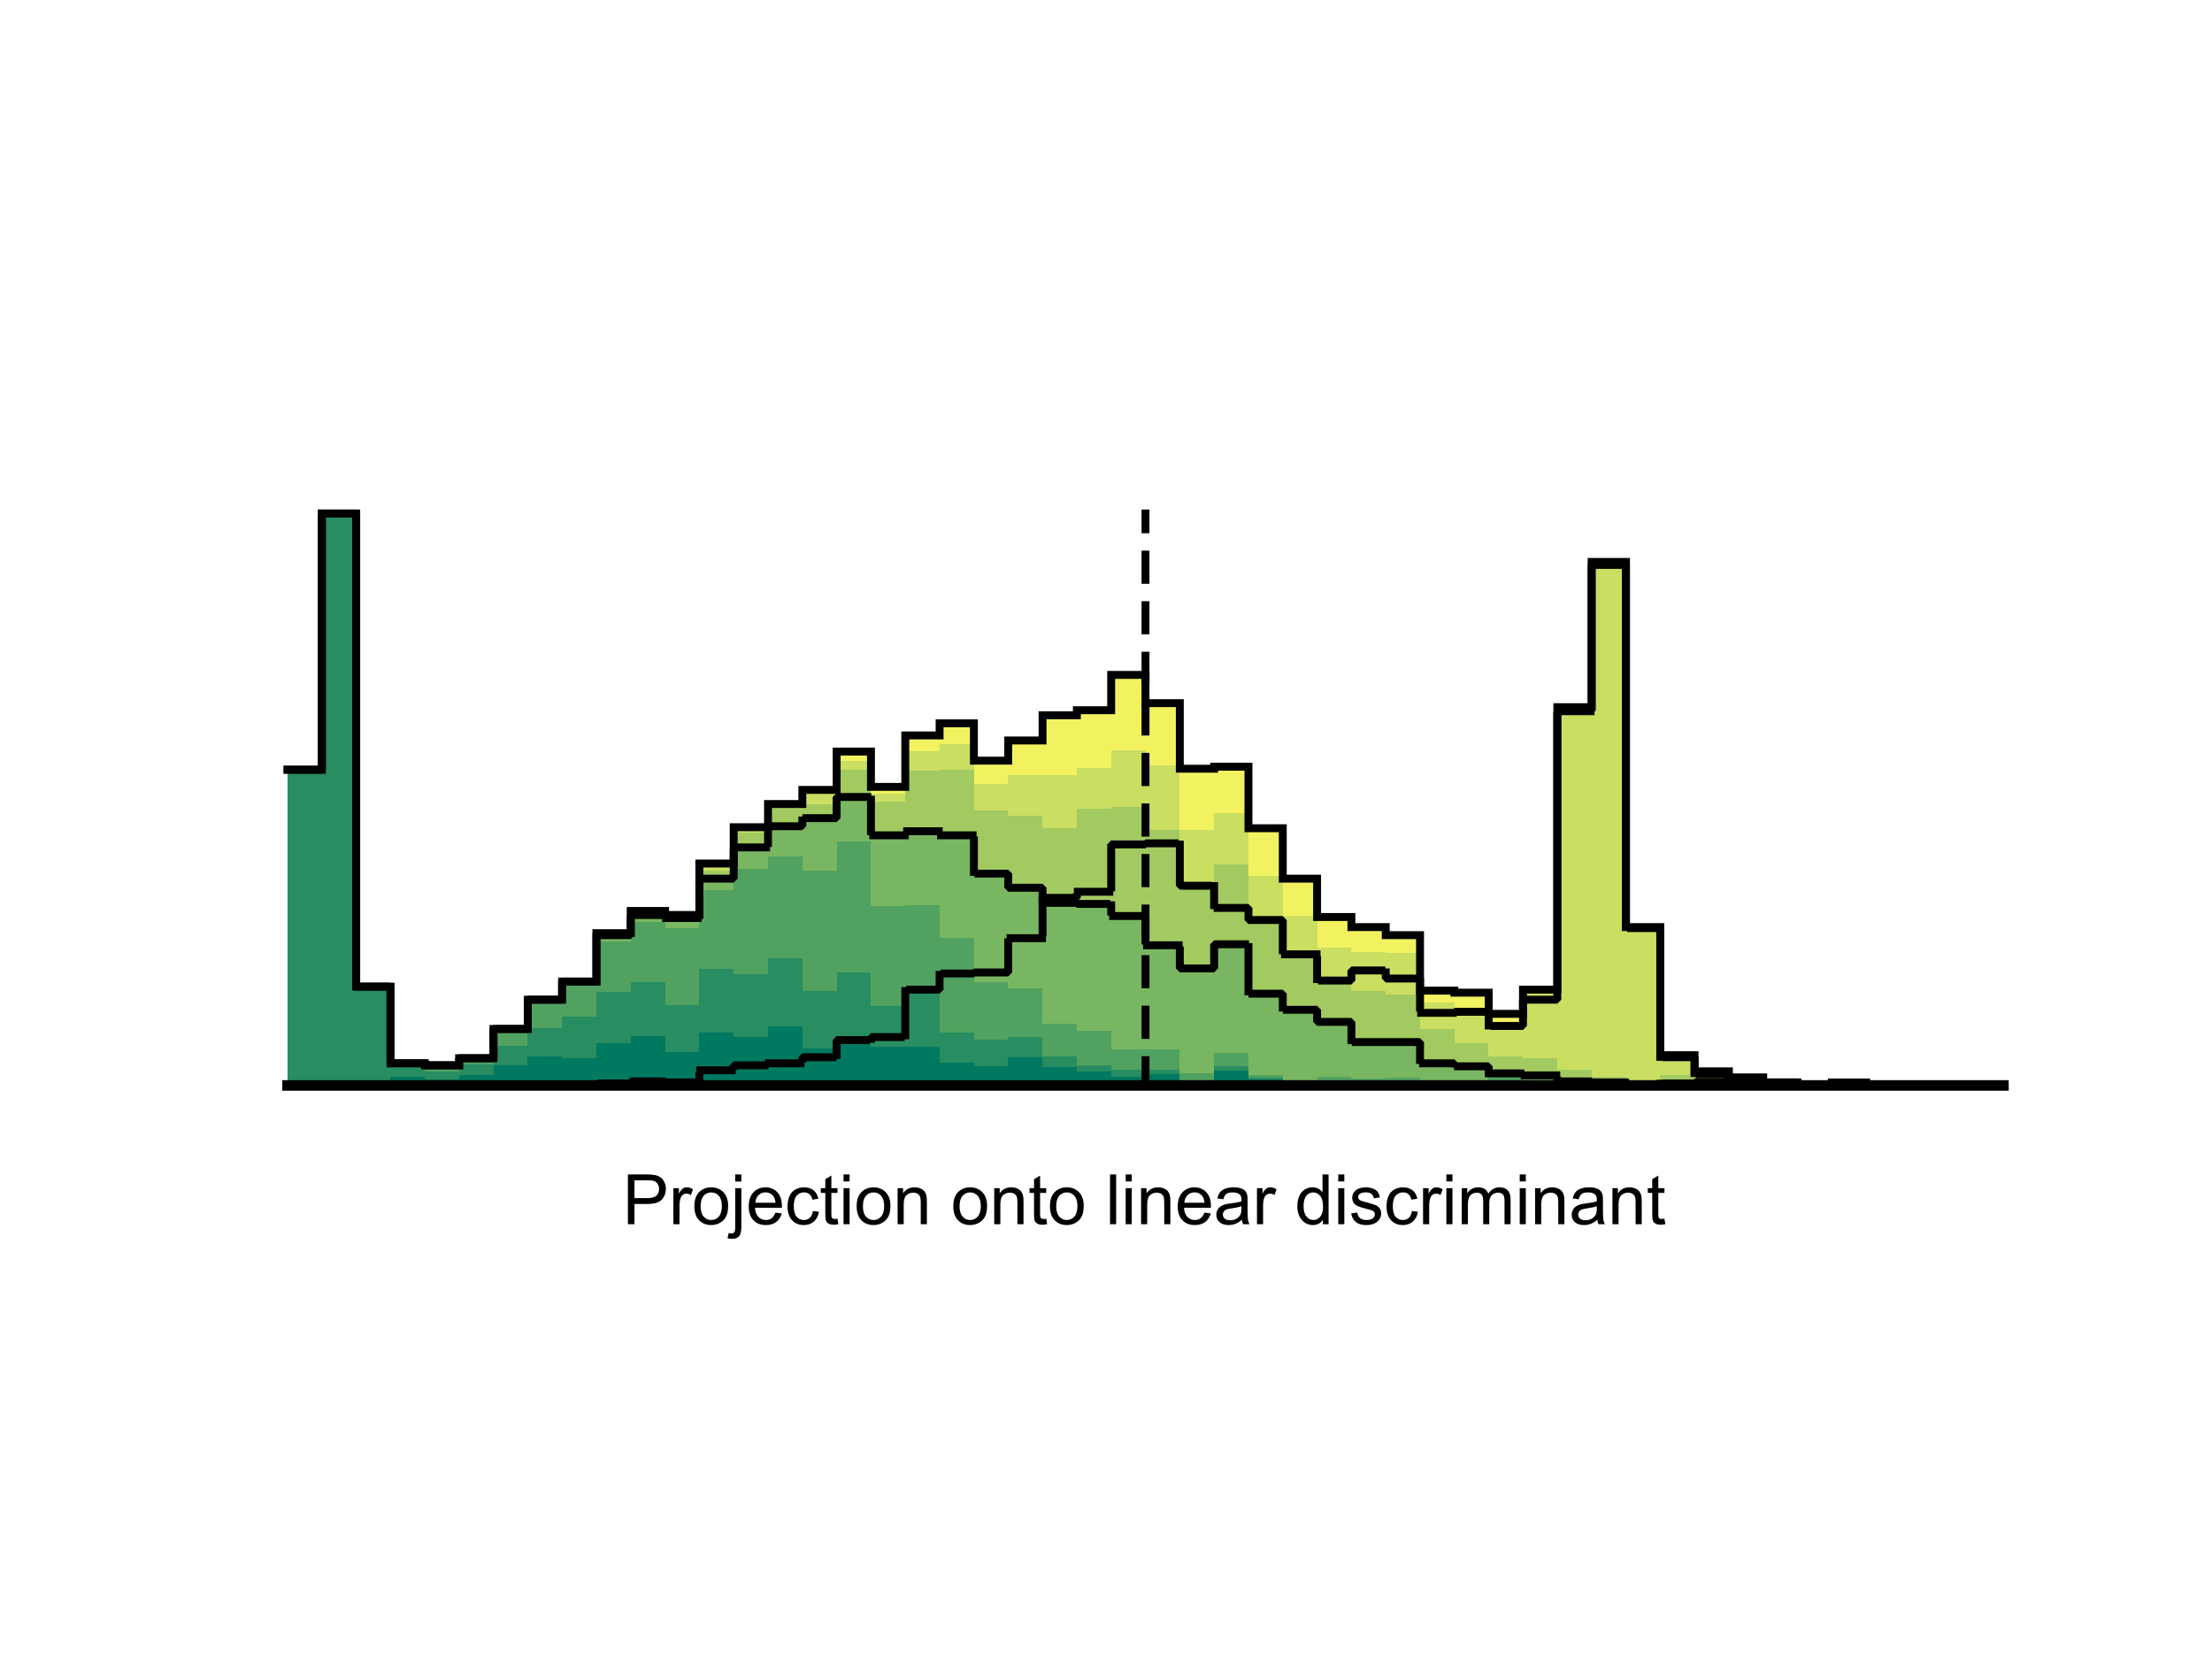 <?xml version="1.0"?>
<!DOCTYPE svg PUBLIC '-//W3C//DTD SVG 1.0//EN'
          'http://www.w3.org/TR/2001/REC-SVG-20010904/DTD/svg10.dtd'>
<svg xmlns:xlink="http://www.w3.org/1999/xlink" style="fill-opacity:1; color-rendering:auto; color-interpolation:auto; text-rendering:auto; stroke:black; stroke-linecap:square; stroke-miterlimit:10; shape-rendering:auto; stroke-opacity:1; fill:black; stroke-dasharray:none; font-weight:normal; stroke-width:1; font-family:'Dialog'; font-style:normal; stroke-linejoin:miter; font-size:12px; stroke-dashoffset:0; image-rendering:auto;" width="700" height="525" xmlns="http://www.w3.org/2000/svg"
><rect width="100%" height="100%" fill="#333333" stroke="none"/><!--Generated by the Batik Graphics2D SVG Generator--><defs id="genericDefs"
  /><g
  ><defs id="defs1"
    ><clipPath clipPathUnits="userSpaceOnUse" id="clipPath1"
      ><path d="M0 0 L700 0 L700 525 L0 525 L0 0 Z"
      /></clipPath
    ></defs
    ><g style="fill:white; stroke:white;"
    ><rect x="0" y="0" width="700" style="clip-path:url(#clipPath1); stroke:none;" height="525"
    /></g
    ><g style="fill:white; text-rendering:optimizeSpeed; color-rendering:optimizeSpeed; image-rendering:optimizeSpeed; shape-rendering:crispEdges; stroke:white; color-interpolation:sRGB;"
    ><rect x="0" width="700" height="525" y="0" style="stroke:none;"
      /><path d="M101.86 343.5 L101.86 243.583 L91 243.583 L91 343.5 ZM112.72 343.5 L112.72 162.5 L101.86 162.5 L101.86 343.5 ZM123.58 343.5 L123.58 312.216 L112.72 312.216 L112.72 343.5 ZM134.44 343.5 L134.44 336.477 L123.58 336.477 L123.58 343.5 ZM145.3 343.5 L145.3 337.115 L134.44 337.115 L134.44 343.5 ZM156.16 343.5 L156.16 334.881 L145.3 334.881 L145.3 343.5 ZM167.02 343.5 L167.02 325.623 L156.16 325.623 L156.16 343.5 ZM177.88 343.5 L177.88 316.366 L167.02 316.366 L167.02 343.5 ZM188.74 343.5 L188.74 310.62 L177.88 310.62 L177.88 343.5 ZM199.6 343.5 L199.6 295.297 L188.74 295.297 L188.74 343.5 ZM210.46 343.5 L210.46 288.274 L199.6 288.274 L199.6 343.5 ZM221.32 343.5 L221.32 289.551 L210.46 289.551 L210.46 343.5 ZM232.18 343.5 L232.18 273.271 L221.32 273.271 L221.32 343.5 ZM243.04 343.5 L243.04 261.779 L232.18 261.779 L232.18 343.5 ZM253.9 343.5 L253.9 254.436 L243.04 254.436 L243.04 343.5 ZM264.76 343.5 L264.76 249.967 L253.9 249.967 L253.9 343.5 ZM275.62 343.5 L275.62 237.837 L264.76 237.837 L264.76 343.5 ZM286.48 343.5 L286.48 249.01 L275.62 249.01 L275.62 343.5 ZM297.34 343.5 L297.34 232.729 L286.48 232.729 L286.48 343.5 ZM308.2 343.5 L308.2 228.899 L297.34 228.899 L297.34 343.5 ZM319.06 343.5 L319.06 240.71 L308.2 240.71 L308.2 343.5 ZM329.92 343.5 L329.92 234.325 L319.06 234.325 L319.06 343.5 ZM340.78 343.5 L340.78 226.345 L329.92 226.345 L329.92 343.5 ZM351.64 343.5 L351.64 224.749 L340.78 224.749 L340.78 343.5 ZM362.5 343.5 L362.5 213.576 L351.64 213.576 L351.64 343.5 ZM373.36 343.5 L373.36 222.514 L362.5 222.514 L362.5 343.5 ZM384.22 343.5 L384.22 243.264 L373.36 243.264 L373.36 343.5 ZM395.08 343.5 L395.08 242.625 L384.22 242.625 L384.22 343.5 ZM405.94 343.5 L405.94 262.098 L395.08 262.098 L395.08 343.5 ZM416.8 343.5 L416.8 278.059 L405.94 278.059 L405.94 343.5 ZM427.66 343.5 L427.66 290.19 L416.8 290.19 L416.8 343.5 ZM438.52 343.5 L438.52 293.382 L427.66 293.382 L427.66 343.5 ZM449.38 343.5 L449.38 295.936 L438.52 295.936 L438.52 343.5 ZM460.24 343.5 L460.24 313.493 L449.38 313.493 L449.38 343.5 ZM471.1 343.5 L471.1 314.131 L460.24 314.131 L460.24 343.5 ZM481.96 343.5 L481.96 320.835 L471.1 320.835 L471.1 343.5 ZM492.82 343.5 L492.82 313.174 L481.96 313.174 L481.96 343.5 ZM503.68 343.5 L503.68 223.791 L492.82 223.791 L492.82 343.5 ZM514.54 343.5 L514.54 177.823 L503.68 177.823 L503.68 343.5 ZM525.4 343.5 L525.4 293.382 L514.54 293.382 L514.54 343.5 ZM536.26 343.5 L536.26 333.923 L525.4 333.923 L525.4 343.5 ZM547.12 343.5 L547.12 339.031 L536.26 339.031 L536.26 343.5 ZM557.98 343.5 L557.98 340.946 L547.12 340.946 L547.12 343.5 ZM568.84 343.5 L568.84 342.542 L557.98 342.542 L557.98 343.5 ZM579.7 343.5 L579.7 343.181 L568.84 343.181 L568.84 343.5 ZM590.56 343.5 L590.56 342.542 L579.7 342.542 L579.7 343.5 ZM601.42 343.5 L601.42 343.181 L590.56 343.181 L590.56 343.5 ZM623.14 343.5 L623.14 343.181 L612.28 343.181 L612.28 343.5 Z" style="fill:rgb(242,242,97); stroke:none;"
      /><path d="M101.86 343.5 L101.86 243.583 L91 243.583 L91 343.5 ZM112.72 343.5 L112.72 162.5 L101.86 162.5 L101.86 343.5 ZM123.58 343.5 L123.58 312.216 L112.72 312.216 L112.72 343.5 ZM134.44 343.5 L134.44 336.477 L123.58 336.477 L123.58 343.5 ZM145.3 343.5 L145.3 337.115 L134.44 337.115 L134.44 343.5 ZM156.16 343.5 L156.16 334.881 L145.3 334.881 L145.3 343.5 ZM167.02 343.5 L167.02 325.623 L156.16 325.623 L156.16 343.5 ZM177.88 343.5 L177.88 316.366 L167.02 316.366 L167.02 343.5 ZM188.74 343.5 L188.74 310.62 L177.88 310.62 L177.88 343.5 ZM199.6 343.5 L199.6 295.297 L188.74 295.297 L188.74 343.5 ZM210.46 343.5 L210.46 288.274 L199.6 288.274 L199.6 343.5 ZM221.32 343.5 L221.32 289.551 L210.46 289.551 L210.46 343.5 ZM232.18 343.5 L232.18 273.909 L221.32 273.909 L221.32 343.5 ZM243.04 343.5 L243.04 261.779 L232.18 261.779 L232.18 343.5 ZM253.9 343.5 L253.9 255.075 L243.04 255.075 L243.04 343.5 ZM264.76 343.5 L264.76 250.606 L253.9 250.606 L253.9 343.5 ZM275.62 343.5 L275.62 240.71 L264.76 240.71 L264.76 343.5 ZM286.48 343.5 L286.48 251.244 L275.62 251.244 L275.62 343.5 ZM297.34 343.5 L297.34 237.837 L286.48 237.837 L286.48 343.5 ZM308.2 343.5 L308.2 235.602 L297.34 235.602 L297.34 343.5 ZM319.06 343.5 L319.06 248.052 L308.2 248.052 L308.2 343.5 ZM329.92 245.179 L319.06 245.179 L319.06 343.5 L329.92 343.5 L340.78 343.5 L340.78 245.179 ZM351.64 343.5 L351.64 242.944 L340.78 242.944 L340.78 343.5 ZM362.5 343.5 L362.5 237.518 L351.64 237.518 L351.64 343.5 ZM373.36 343.5 L373.36 242.306 L362.5 242.306 L362.5 343.5 ZM384.22 343.5 L384.22 262.736 L373.36 262.736 L373.36 343.5 ZM395.08 343.5 L395.08 257.31 L384.22 257.31 L384.22 343.5 ZM405.94 343.5 L405.94 277.101 L395.08 277.101 L395.08 343.5 ZM416.8 343.5 L416.8 289.87 L405.94 289.87 L405.94 343.5 ZM427.66 343.5 L427.66 299.766 L416.8 299.766 L416.8 343.5 ZM438.52 343.5 L438.52 301.362 L427.66 301.362 L427.66 343.5 ZM449.38 343.5 L449.38 301.682 L438.52 301.682 L438.52 343.5 ZM460.24 343.5 L460.24 317.324 L449.38 317.324 L449.38 343.5 ZM471.1 343.5 L471.1 319.558 L460.24 319.558 L460.24 343.5 ZM481.96 343.5 L481.96 325.623 L471.1 325.623 L471.1 343.5 ZM492.82 343.5 L492.82 313.812 L481.96 313.812 L481.96 343.5 ZM503.68 343.5 L503.68 225.387 L492.82 225.387 L492.82 343.5 ZM514.54 343.5 L514.54 178.461 L503.68 178.461 L503.68 343.5 ZM525.4 343.5 L525.4 293.701 L514.54 293.701 L514.54 343.5 ZM536.26 343.5 L536.26 334.881 L525.4 334.881 L525.4 343.5 ZM547.12 343.5 L547.12 339.031 L536.26 339.031 L536.26 343.5 ZM557.98 343.5 L557.98 340.946 L547.12 340.946 L547.12 343.5 ZM568.84 343.5 L568.84 342.542 L557.98 342.542 L557.98 343.5 ZM579.7 343.5 L579.7 343.181 L568.84 343.181 L568.84 343.5 ZM590.56 343.5 L590.56 342.542 L579.7 342.542 L579.7 343.5 ZM601.42 343.5 L601.42 343.181 L590.56 343.181 L590.56 343.5 ZM623.14 343.5 L623.14 343.181 L612.28 343.181 L612.28 343.5 Z" style="fill:rgb(202,222,97); stroke:none;"
      /><path d="M101.86 343.5 L101.86 243.583 L91 243.583 L91 343.5 ZM112.72 343.5 L112.72 162.5 L101.86 162.5 L101.86 343.5 ZM123.58 343.5 L123.58 312.216 L112.72 312.216 L112.72 343.5 ZM134.44 343.5 L134.44 336.477 L123.58 336.477 L123.58 343.5 ZM145.3 343.5 L145.3 337.115 L134.44 337.115 L134.44 343.5 ZM156.16 343.5 L156.16 334.881 L145.3 334.881 L145.3 343.5 ZM167.02 343.5 L167.02 325.623 L156.16 325.623 L156.16 343.5 ZM177.88 343.5 L177.88 316.366 L167.02 316.366 L167.02 343.5 ZM188.74 343.5 L188.74 310.62 L177.88 310.62 L177.88 343.5 ZM199.6 343.5 L199.6 295.297 L188.74 295.297 L188.74 343.5 ZM210.46 343.5 L210.46 288.913 L199.6 288.913 L199.6 343.5 ZM221.32 343.5 L221.32 289.551 L210.46 289.551 L210.46 343.5 ZM232.18 343.5 L232.18 275.505 L221.32 275.505 L221.32 343.5 ZM243.04 343.5 L243.04 263.375 L232.18 263.375 L232.18 343.5 ZM253.9 343.5 L253.9 255.713 L243.04 255.713 L243.04 343.5 ZM264.76 343.5 L264.76 254.436 L253.9 254.436 L253.9 343.5 ZM275.62 343.5 L275.62 243.583 L264.76 243.583 L264.76 343.5 ZM286.48 343.5 L286.48 253.798 L275.62 253.798 L275.62 343.5 ZM297.34 343.5 L297.34 243.902 L286.48 243.902 L286.48 343.5 ZM308.2 343.5 L308.2 243.583 L297.34 243.583 L297.34 343.5 ZM319.06 343.5 L319.06 256.352 L308.2 256.352 L308.2 343.5 ZM329.92 343.5 L329.92 258.267 L319.06 258.267 L319.06 343.5 ZM340.78 343.5 L340.78 262.098 L329.92 262.098 L329.92 343.5 ZM351.64 343.5 L351.64 256.033 L340.78 256.033 L340.78 343.5 ZM362.5 343.5 L362.5 255.394 L351.64 255.394 L351.64 343.5 ZM373.36 343.5 L373.36 262.736 L362.5 262.736 L362.5 343.5 ZM384.22 343.5 L384.22 279.974 L373.36 279.974 L373.36 343.5 ZM395.08 343.5 L395.08 273.59 L384.22 273.59 L384.22 343.5 ZM405.94 343.5 L405.94 290.828 L395.08 290.828 L395.08 343.5 ZM416.8 343.5 L416.8 300.724 L405.94 300.724 L405.94 343.5 ZM427.66 343.5 L427.66 310.301 L416.8 310.301 L416.8 343.5 ZM438.52 343.5 L438.52 313.493 L427.66 313.493 L427.66 343.5 ZM449.38 343.5 L449.38 314.77 L438.52 314.77 L438.52 343.5 ZM460.24 343.5 L460.24 325.623 L449.38 325.623 L449.38 343.5 ZM471.1 343.5 L471.1 330.093 L460.24 330.093 L460.24 343.5 ZM481.96 343.5 L481.96 334.243 L471.1 334.243 L471.1 343.5 ZM492.82 343.5 L492.82 334.881 L481.96 334.881 L481.96 343.5 ZM503.68 343.5 L503.68 338.392 L492.82 338.392 L492.82 343.5 ZM514.54 343.5 L514.54 340.627 L503.68 340.627 L503.68 343.5 ZM525.4 343.5 L525.4 342.223 L514.54 342.223 L514.54 343.5 ZM536.26 343.5 L536.26 340.308 L525.4 340.308 L525.4 343.5 ZM547.12 343.5 L547.12 341.265 L536.26 341.265 L536.26 343.5 ZM557.98 343.5 L557.98 342.223 L547.12 342.223 L547.12 343.5 ZM590.56 343.5 L590.56 342.861 L579.7 342.861 L579.7 343.5 ZM623.14 343.5 L623.14 343.181 L612.28 343.181 L612.28 343.5 Z" style="fill:rgb(162,202,97); stroke:none;"
      /><path d="M101.86 343.5 L101.86 243.583 L91 243.583 L91 343.5 ZM112.72 343.5 L112.72 162.5 L101.86 162.5 L101.86 343.5 ZM123.58 343.5 L123.58 312.216 L112.72 312.216 L112.72 343.5 ZM134.44 343.5 L134.44 336.477 L123.58 336.477 L123.58 343.5 ZM145.3 343.5 L145.3 337.115 L134.44 337.115 L134.44 343.5 ZM156.16 343.5 L156.16 334.881 L145.3 334.881 L145.3 343.5 ZM167.02 343.5 L167.02 325.623 L156.16 325.623 L156.16 343.5 ZM177.88 343.5 L177.88 316.366 L167.02 316.366 L167.02 343.5 ZM188.74 343.5 L188.74 310.62 L177.88 310.62 L177.88 343.5 ZM199.6 343.5 L199.6 295.936 L188.74 295.936 L188.74 343.5 ZM210.46 343.5 L210.46 289.551 L199.6 289.551 L199.6 343.5 ZM221.32 343.5 L221.32 290.509 L210.46 290.509 L210.46 343.5 ZM232.18 343.5 L232.18 278.059 L221.32 278.059 L221.32 343.5 ZM243.04 343.5 L243.04 268.163 L232.18 268.163 L232.18 343.5 ZM253.9 343.5 L253.9 261.459 L243.04 261.459 L243.04 343.5 ZM264.76 343.5 L264.76 258.906 L253.9 258.906 L253.9 343.5 ZM275.62 343.5 L275.62 252.202 L264.76 252.202 L264.76 343.5 ZM286.48 343.5 L286.48 264.332 L275.62 264.332 L275.62 343.5 ZM297.34 343.5 L297.34 263.055 L286.48 263.055 L286.48 343.5 ZM308.2 343.5 L308.2 264.332 L297.34 264.332 L297.34 343.5 ZM319.06 343.5 L319.06 276.463 L308.2 276.463 L308.2 343.5 ZM329.92 343.5 L329.92 280.932 L319.06 280.932 L319.06 343.5 ZM340.78 343.5 L340.78 285.721 L329.92 285.721 L329.92 343.5 ZM351.64 343.5 L351.64 286.04 L340.78 286.04 L340.78 343.5 ZM362.5 343.5 L362.5 289.87 L351.64 289.87 L351.64 343.5 ZM373.36 343.5 L373.36 299.128 L362.5 299.128 L362.5 343.5 ZM384.22 343.5 L384.22 306.47 L373.36 306.47 L373.36 343.5 ZM395.08 343.5 L395.08 298.809 L384.22 298.809 L384.22 343.5 ZM405.94 343.5 L405.94 314.451 L395.08 314.451 L395.08 343.5 ZM416.8 343.5 L416.8 319.558 L405.94 319.558 L405.94 343.5 ZM427.66 343.5 L427.66 323.389 L416.8 323.389 L416.8 343.5 ZM438.52 329.773 L427.66 329.773 L427.66 343.5 L438.52 343.5 L449.38 343.5 L449.38 329.773 ZM460.24 343.5 L460.24 336.477 L449.38 336.477 L449.38 343.5 ZM471.1 343.5 L471.1 337.435 L460.24 337.435 L460.24 343.5 ZM481.96 343.5 L481.96 339.669 L471.1 339.669 L471.1 343.5 ZM492.82 343.5 L492.82 340.308 L481.96 340.308 L481.96 343.5 ZM503.68 343.5 L503.68 342.223 L492.82 342.223 L492.82 343.5 ZM514.54 343.5 L514.54 342.542 L503.68 342.542 L503.68 343.5 ZM525.4 343.5 L525.4 343.181 L514.54 343.181 L514.54 343.5 ZM536.26 343.5 L536.26 342.861 L525.4 342.861 L525.4 343.5 ZM547.12 343.5 L547.12 342.542 L536.26 342.542 L536.26 343.5 ZM557.98 343.5 L557.98 342.861 L547.12 342.861 L547.12 343.5 ZM590.56 343.5 L590.56 343.181 L579.7 343.181 L579.7 343.5 ZM623.14 343.5 L623.14 343.181 L612.28 343.181 L612.28 343.5 Z" style="fill:rgb(121,182,97); stroke:none;"
      /><path d="M101.86 343.5 L101.86 243.583 L91 243.583 L91 343.5 ZM112.72 343.5 L112.72 162.5 L101.86 162.5 L101.86 343.5 ZM123.58 343.5 L123.58 312.216 L112.72 312.216 L112.72 343.5 ZM134.44 343.5 L134.44 336.477 L123.58 336.477 L123.58 343.5 ZM145.3 343.5 L145.3 337.115 L134.44 337.115 L134.44 343.5 ZM156.16 343.5 L156.16 334.881 L145.3 334.881 L145.3 343.5 ZM167.02 343.5 L167.02 325.623 L156.16 325.623 L156.16 343.5 ZM177.88 343.5 L177.88 316.366 L167.02 316.366 L167.02 343.5 ZM188.74 343.5 L188.74 311.578 L177.88 311.578 L177.88 343.5 ZM199.6 343.5 L199.6 297.851 L188.74 297.851 L188.74 343.5 ZM210.46 343.5 L210.46 291.786 L199.6 291.786 L199.6 343.5 ZM221.32 343.5 L221.32 293.701 L210.46 293.701 L210.46 343.5 ZM232.18 343.5 L232.18 281.571 L221.32 281.571 L221.32 343.5 ZM243.04 343.5 L243.04 274.867 L232.18 274.867 L232.18 343.5 ZM253.9 343.5 L253.9 271.036 L243.04 271.036 L243.04 343.5 ZM264.76 343.5 L264.76 275.505 L253.9 275.505 L253.9 343.5 ZM275.62 343.5 L275.62 266.248 L264.76 266.248 L264.76 343.5 ZM286.48 343.5 L286.48 286.678 L275.62 286.678 L275.62 343.5 ZM297.34 343.5 L297.34 286.359 L286.48 286.359 L286.48 343.5 ZM308.2 343.5 L308.2 296.893 L297.34 296.893 L297.34 343.5 ZM319.06 343.5 L319.06 310.939 L308.2 310.939 L308.2 343.5 ZM329.92 343.5 L329.92 312.854 L319.06 312.854 L319.06 343.5 ZM340.78 343.5 L340.78 324.027 L329.92 324.027 L329.92 343.5 ZM351.64 343.5 L351.64 326.262 L340.78 326.262 L340.78 343.5 ZM362.5 332.008 L351.64 332.008 L351.64 343.5 L362.5 343.5 L373.36 343.5 L373.36 332.008 ZM384.22 343.5 L384.22 339.669 L373.36 339.669 L373.36 343.5 ZM395.08 343.5 L395.08 333.285 L384.22 333.285 L384.22 343.5 ZM405.94 343.5 L405.94 340.308 L395.08 340.308 L395.08 343.5 ZM416.8 343.5 L416.8 342.542 L405.94 342.542 L405.94 343.5 ZM427.66 343.5 L427.66 340.627 L416.8 340.627 L416.8 343.5 ZM438.52 343.5 L438.52 341.265 L427.66 341.265 L427.66 343.5 ZM449.38 343.5 L449.38 340.946 L438.52 340.946 L438.52 343.5 ZM460.24 343.5 L460.24 342.542 L449.38 342.542 L449.38 343.5 ZM471.1 343.5 L471.1 342.223 L460.24 342.223 L460.24 343.5 ZM481.96 343.5 L481.96 340.627 L471.1 340.627 L471.1 343.5 ZM492.82 343.5 L492.82 341.904 L481.96 341.904 L481.96 343.5 ZM503.68 342.542 L492.82 342.542 L492.82 343.5 L503.68 343.5 L514.54 343.5 L514.54 342.542 ZM525.4 343.5 L525.4 343.181 L514.54 343.181 L514.54 343.5 ZM536.26 343.5 L536.26 342.861 L525.4 342.861 L525.4 343.5 ZM547.12 343.5 L547.12 342.542 L536.26 342.542 L536.26 343.5 ZM557.98 343.5 L557.98 342.861 L547.12 342.861 L547.12 343.5 ZM590.56 343.5 L590.56 343.181 L579.7 343.181 L579.7 343.5 ZM623.14 343.5 L623.14 343.181 L612.28 343.181 L612.28 343.5 Z" style="fill:rgb(81,162,97); stroke:none;"
      /><path d="M101.86 343.5 L101.86 243.583 L91 243.583 L91 343.5 ZM112.72 343.5 L112.72 162.5 L101.86 162.5 L101.86 343.5 ZM123.58 343.5 L123.58 312.535 L112.72 312.535 L112.72 343.5 ZM134.44 343.5 L134.44 337.754 L123.58 337.754 L123.58 343.5 ZM145.3 343.5 L145.3 339.031 L134.44 339.031 L134.44 343.5 ZM156.16 343.5 L156.16 336.796 L145.3 336.796 L145.3 343.5 ZM167.02 343.5 L167.02 331.05 L156.16 331.05 L156.16 343.5 ZM177.88 343.5 L177.88 325.304 L167.02 325.304 L167.02 343.5 ZM188.74 343.5 L188.74 321.793 L177.88 321.793 L177.88 343.5 ZM199.6 343.5 L199.6 313.812 L188.74 313.812 L188.74 343.5 ZM210.46 343.5 L210.46 310.939 L199.6 310.939 L199.6 343.5 ZM221.32 343.5 L221.32 317.962 L210.46 317.962 L210.46 343.5 ZM232.18 343.5 L232.18 306.47 L221.32 306.47 L221.32 343.5 ZM243.04 343.5 L243.04 308.385 L232.18 308.385 L232.18 343.5 ZM253.9 343.5 L253.9 303.278 L243.04 303.278 L243.04 343.5 ZM264.76 343.5 L264.76 313.493 L253.9 313.493 L253.9 343.5 ZM275.62 343.5 L275.62 307.747 L264.76 307.747 L264.76 343.5 ZM286.48 343.5 L286.48 318.281 L275.62 318.281 L275.62 343.5 ZM297.34 343.5 L297.34 312.854 L286.48 312.854 L286.48 343.5 ZM308.2 343.5 L308.2 326.9 L297.34 326.9 L297.34 343.5 ZM319.06 343.5 L319.06 329.135 L308.2 329.135 L308.2 343.5 ZM329.92 343.5 L329.92 328.177 L319.06 328.177 L319.06 343.5 ZM340.78 343.5 L340.78 334.243 L329.92 334.243 L329.92 343.5 ZM351.64 343.5 L351.64 337.115 L340.78 337.115 L340.78 343.5 ZM362.5 338.392 L351.64 338.392 L351.64 343.5 L362.5 343.5 L373.36 343.5 L373.36 338.392 ZM384.22 343.5 L384.22 342.223 L373.36 342.223 L373.36 343.5 ZM395.08 343.5 L395.08 337.435 L384.22 337.435 L384.22 343.5 ZM405.94 343.5 L405.94 340.946 L395.08 340.946 L395.08 343.5 ZM416.8 343.5 L416.8 343.181 L405.94 343.181 L405.94 343.5 ZM427.66 343.5 L427.66 342.542 L416.8 342.542 L416.8 343.5 ZM438.52 343.5 L438.52 343.181 L427.66 343.181 L427.66 343.5 ZM449.38 343.5 L449.38 342.223 L438.52 342.223 L438.52 343.5 ZM460.24 343.5 L460.24 343.181 L449.38 343.181 L449.38 343.5 ZM481.96 343.181 L471.1 343.181 L471.1 343.5 L481.96 343.5 L492.82 343.5 L492.82 343.181 Z" style="fill:rgb(40,141,97); stroke:none;"
      /><path d="M112.72 343.5 L112.72 342.861 L101.86 342.861 L101.86 343.5 ZM123.58 343.5 L123.58 342.542 L112.72 342.542 L112.72 343.5 ZM134.44 343.5 L134.44 340.627 L123.58 340.627 L123.58 343.5 ZM145.3 343.5 L145.3 341.585 L134.44 341.585 L134.44 343.5 ZM156.16 343.5 L156.16 340.308 L145.3 340.308 L145.3 343.5 ZM167.02 343.5 L167.02 337.115 L156.16 337.115 L156.16 343.5 ZM177.88 343.5 L177.88 334.243 L167.02 334.243 L167.02 343.5 ZM188.74 343.5 L188.74 334.881 L177.88 334.881 L177.88 343.5 ZM199.6 343.5 L199.6 330.093 L188.74 330.093 L188.74 343.5 ZM210.46 343.5 L210.46 327.858 L199.6 327.858 L199.6 343.5 ZM221.32 343.5 L221.32 332.966 L210.46 332.966 L210.46 343.5 ZM232.18 343.5 L232.18 326.9 L221.32 326.9 L221.32 343.5 ZM243.04 343.5 L243.04 328.177 L232.18 328.177 L232.18 343.5 ZM253.9 343.5 L253.9 324.666 L243.04 324.666 L243.04 343.5 ZM264.76 343.5 L264.76 331.689 L253.9 331.689 L253.9 343.5 ZM275.62 343.5 L275.62 327.858 L264.76 327.858 L264.76 343.5 ZM286.48 331.37 L275.62 331.37 L275.62 343.5 L286.48 343.5 L297.34 343.5 L297.34 331.37 ZM308.2 343.5 L308.2 336.158 L297.34 336.158 L297.34 343.5 ZM319.06 343.5 L319.06 337.435 L308.2 337.435 L308.2 343.5 ZM329.92 343.5 L329.92 334.562 L319.06 334.562 L319.06 343.5 ZM340.78 343.5 L340.78 337.754 L329.92 337.754 L329.92 343.5 ZM351.64 343.5 L351.64 339.031 L340.78 339.031 L340.78 343.5 ZM362.5 343.5 L362.5 340.627 L351.64 340.627 L351.64 343.5 ZM373.36 343.5 L373.36 339.988 L362.5 339.988 L362.5 343.5 ZM384.22 343.5 L384.22 342.223 L373.36 342.223 L373.36 343.5 ZM395.08 343.5 L395.08 338.712 L384.22 338.712 L384.22 343.5 ZM405.94 343.5 L405.94 341.585 L395.08 341.585 L395.08 343.5 ZM416.8 343.5 L416.8 343.181 L405.94 343.181 L405.94 343.5 ZM427.66 343.5 L427.66 342.542 L416.8 342.542 L416.8 343.5 ZM438.52 343.5 L438.52 343.181 L427.66 343.181 L427.66 343.5 ZM449.38 343.5 L449.38 342.223 L438.52 342.223 L438.52 343.5 ZM460.24 343.5 L460.24 343.181 L449.38 343.181 L449.38 343.5 ZM481.96 343.181 L471.1 343.181 L471.1 343.5 L481.96 343.5 L492.82 343.5 L492.82 343.181 Z" style="fill:rgb(0,121,97); stroke:none;"
    /></g
    ><g style="text-rendering:geometricPrecision; stroke-width:2.5; color-interpolation:linearRGB; color-rendering:optimizeQuality; stroke-linecap:butt; image-rendering:optimizeQuality;"
    ><path d="M91 243.583 L101.86 243.583 L101.86 162.5 L112.72 162.5 L112.72 312.216 L123.58 312.216 L123.58 336.477 L134.44 336.477 L134.44 337.115 L145.3 337.115 L145.3 334.881 L156.16 334.881 L156.16 325.623 L167.02 325.623 L167.02 316.366 L177.88 316.366 L177.88 310.62 L188.74 310.62 L188.74 295.297 L199.6 295.297 L199.6 288.274 L210.46 288.274 L210.46 289.551 L221.32 289.551 L221.32 273.271 L232.18 273.271 L232.18 261.779 L243.04 261.779 L243.04 254.436 L253.9 254.436 L253.9 249.967 L264.76 249.967 L264.76 237.837 L275.62 237.837 L275.62 249.01 L286.48 249.01 L286.48 232.729 L297.34 232.729 L297.34 228.899 L308.2 228.899 L308.2 240.71 L319.06 240.71 L319.06 234.325 L329.92 234.325 L329.92 226.345 L340.78 226.345 L340.78 224.749 L351.64 224.749 L351.64 213.576 L362.5 213.576 L362.5 222.514 L373.36 222.514 L373.36 243.264 L384.22 243.264 L384.22 242.625 L395.08 242.625 L395.08 262.098 L405.94 262.098 L405.94 278.059 L416.8 278.059 L416.8 290.19 L427.66 290.19 L427.66 293.382 L438.52 293.382 L438.52 295.936 L449.38 295.936 L449.38 313.493 L460.24 313.493 L460.24 314.131 L471.1 314.131 L471.1 320.835 L481.96 320.835 L481.96 313.174 L492.82 313.174 L492.82 223.791 L503.68 223.791 L503.68 177.823 L514.54 177.823 L514.54 293.382 L525.4 293.382 L525.4 333.923 L536.26 333.923 L536.26 339.031 L547.12 339.031 L547.12 340.946 L557.98 340.946 L557.98 342.542 L568.84 342.542 L568.84 343.181 L579.7 343.181 L579.7 342.542 L590.56 342.542 L590.56 343.181 L601.42 343.181 L601.42 343.5 L612.28 343.5 L612.28 343.181 L623.14 343.181 L623.14 343.5 L634 343.5 L634 343.5" style="fill:none; fill-rule:evenodd;"
      /><path style="fill:none; stroke-miterlimit:1; stroke-dasharray:2,2; fill-rule:evenodd; stroke-linejoin:bevel;" d="M91 243.583 L101.86 243.583 L101.86 162.5 L112.72 162.5 L112.72 312.216 L123.58 312.216 L123.58 336.477 L134.44 336.477 L134.44 337.115 L145.3 337.115 L145.3 334.881 L156.16 334.881 L156.16 325.623 L167.02 325.623 L167.02 316.366 L177.88 316.366 L177.88 310.62 L188.74 310.62 L188.74 295.936 L199.6 295.936 L199.6 289.551 L210.46 289.551 L210.46 290.509 L221.32 290.509 L221.32 278.059 L232.18 278.059 L232.18 268.163 L243.04 268.163 L243.04 261.459 L253.9 261.459 L253.9 258.906 L264.76 258.906 L264.76 252.202 L275.62 252.202 L275.62 264.332 L286.48 264.332 L286.48 263.055 L297.34 263.055 L297.34 264.332 L308.2 264.332 L308.2 276.463 L319.06 276.463 L319.06 280.932 L329.92 280.932 L329.92 285.721 L340.78 285.721 L340.78 286.04 L351.64 286.04 L351.64 289.87 L362.5 289.87 L362.5 299.128 L373.36 299.128 L373.36 306.47 L384.22 306.47 L384.22 298.809 L395.08 298.809 L395.08 314.451 L405.94 314.451 L405.94 319.558 L416.8 319.558 L416.8 323.389 L427.66 323.389 L427.66 329.773 L438.52 329.773 L438.52 329.773 L449.38 329.773 L449.38 336.477 L460.24 336.477 L460.24 337.435 L471.1 337.435 L471.1 339.669 L481.96 339.669 L481.96 340.308 L492.82 340.308 L492.82 342.223 L503.68 342.223 L503.68 342.542 L514.54 342.542 L514.54 343.181 L525.4 343.181 L525.4 342.861 L536.26 342.861 L536.26 342.542 L547.12 342.542 L547.12 342.861 L557.98 342.861 L557.98 343.5 L568.84 343.5 L568.84 343.5 L579.7 343.5 L579.7 343.181 L590.56 343.181 L590.56 343.5 L601.42 343.5 L601.42 343.5 L612.28 343.5 L612.28 343.181 L623.14 343.181 L623.14 343.5 L634 343.5 L634 343.5"
      /><path style="fill:none; stroke-miterlimit:1; stroke-dasharray:2,2; fill-rule:evenodd; stroke-linejoin:bevel;" d="M91 343.5 L101.86 343.5 L101.86 343.5 L112.72 343.5 L112.72 343.5 L123.58 343.5 L123.58 343.5 L134.44 343.5 L134.44 343.5 L145.3 343.5 L145.3 343.5 L156.16 343.5 L156.16 343.5 L167.02 343.5 L167.02 343.5 L177.88 343.5 L177.88 343.5 L188.74 343.5 L188.74 342.861 L199.6 342.861 L199.6 342.223 L210.46 342.223 L210.46 342.542 L221.32 342.542 L221.32 338.712 L232.18 338.712 L232.18 337.115 L243.04 337.115 L243.04 336.477 L253.9 336.477 L253.9 334.562 L264.76 334.562 L264.76 329.135 L275.62 329.135 L275.62 328.177 L286.48 328.177 L286.48 313.174 L297.34 313.174 L297.34 308.066 L308.2 308.066 L308.2 307.747 L319.06 307.747 L319.06 296.893 L329.92 296.893 L329.92 284.124 L340.78 284.124 L340.78 282.209 L351.64 282.209 L351.64 267.205 L362.5 267.205 L362.5 266.886 L373.36 266.886 L373.36 280.294 L384.22 280.294 L384.22 287.317 L395.08 287.317 L395.08 291.147 L405.94 291.147 L405.94 302.001 L416.8 302.001 L416.8 310.301 L427.66 310.301 L427.66 307.108 L438.52 307.108 L438.52 309.662 L449.38 309.662 L449.38 320.516 L460.24 320.516 L460.24 320.197 L471.1 320.197 L471.1 324.666 L481.96 324.666 L481.96 316.366 L492.82 316.366 L492.82 225.068 L503.68 225.068 L503.68 178.78 L514.54 178.78 L514.54 293.701 L525.4 293.701 L525.4 334.562 L536.26 334.562 L536.26 339.988 L547.12 339.988 L547.12 341.585 L557.98 341.585 L557.98 342.542 L568.84 342.542 L568.84 343.181 L579.7 343.181 L579.7 342.861 L590.56 342.861 L590.56 343.181 L601.42 343.181 L601.42 343.5 L612.28 343.5 L612.28 343.5 L623.14 343.5 L623.14 343.5 L634 343.5 L634 343.5"
      /><line x1="362.5" x2="362.5" y1="343.5" style="fill:none; stroke-linejoin:bevel; stroke-dasharray:8,8; stroke-miterlimit:1;" y2="162.5"
      /><line x1="91" x2="634" y1="343.5" style="stroke-linecap:square; fill:none; stroke-linejoin:round; stroke-width:3.333;" y2="343.5"
    /></g
    ><g transform="translate(362.5,364.408)" style="font-size:22px; text-rendering:geometricPrecision; color-rendering:optimizeQuality; image-rendering:optimizeQuality; font-family:'SansSerif'; color-interpolation:linearRGB;"
    ><path style="stroke:none;" d="M-163.797 23 L-163.797 7.25 L-157.859 7.25 Q-156.297 7.25 -155.469 7.406 Q-154.312 7.594 -153.523 8.141 Q-152.734 8.688 -152.258 9.664 Q-151.781 10.641 -151.781 11.812 Q-151.781 13.812 -153.062 15.203 Q-154.344 16.594 -157.672 16.594 L-161.719 16.594 L-161.719 23 L-163.797 23 ZM-161.719 14.734 L-157.641 14.734 Q-155.625 14.734 -154.781 13.984 Q-153.938 13.234 -153.938 11.875 Q-153.938 10.875 -154.43 10.172 Q-154.922 9.469 -155.75 9.25 Q-156.266 9.109 -157.688 9.109 L-161.719 9.109 L-161.719 14.734 ZM-149.404 23 L-149.404 11.594 L-147.654 11.594 L-147.654 13.328 Q-146.998 12.109 -146.428 11.719 Q-145.857 11.328 -145.185 11.328 Q-144.201 11.328 -143.201 11.953 L-143.857 13.75 Q-144.576 13.328 -145.279 13.328 Q-145.92 13.328 -146.42 13.711 Q-146.92 14.094 -147.139 14.766 Q-147.467 15.797 -147.467 17.031 L-147.467 23 L-149.404 23 ZM-142.766 17.297 Q-142.766 14.125 -141 12.594 Q-139.531 11.328 -137.422 11.328 Q-135.062 11.328 -133.57 12.875 Q-132.078 14.422 -132.078 17.141 Q-132.078 19.344 -132.742 20.602 Q-133.406 21.859 -134.664 22.562 Q-135.922 23.266 -137.422 23.266 Q-139.812 23.266 -141.289 21.727 Q-142.766 20.188 -142.766 17.297 ZM-140.781 17.297 Q-140.781 19.484 -139.828 20.578 Q-138.875 21.672 -137.422 21.672 Q-135.984 21.672 -135.023 20.57 Q-134.062 19.469 -134.062 17.234 Q-134.062 15.109 -135.023 14.023 Q-135.984 12.938 -137.422 12.938 Q-138.875 12.938 -139.828 14.023 Q-140.781 15.109 -140.781 17.297 ZM-129.827 9.5 L-129.827 7.25 L-127.89 7.25 L-127.89 9.5 L-129.827 9.5 ZM-132.28 27.422 L-131.905 25.781 Q-131.327 25.938 -130.999 25.938 Q-130.405 25.938 -130.116 25.547 Q-129.827 25.156 -129.827 23.578 L-129.827 11.594 L-127.89 11.594 L-127.89 23.625 Q-127.89 25.734 -128.436 26.562 Q-129.14 27.625 -130.765 27.625 Q-131.546 27.625 -132.28 27.422 ZM-117.111 19.328 L-115.111 19.578 Q-115.596 21.328 -116.869 22.297 Q-118.143 23.266 -120.143 23.266 Q-122.643 23.266 -124.103 21.719 Q-125.564 20.172 -125.564 17.391 Q-125.564 14.516 -124.088 12.922 Q-122.611 11.328 -120.236 11.328 Q-117.955 11.328 -116.502 12.891 Q-115.049 14.453 -115.049 17.281 Q-115.049 17.453 -115.064 17.797 L-123.58 17.797 Q-123.471 19.672 -122.51 20.672 Q-121.549 21.672 -120.127 21.672 Q-119.064 21.672 -118.314 21.109 Q-117.564 20.547 -117.111 19.328 ZM-123.471 16.203 L-117.096 16.203 Q-117.221 14.766 -117.83 14.047 Q-118.752 12.922 -120.221 12.922 Q-121.549 12.922 -122.455 13.812 Q-123.361 14.703 -123.471 16.203 ZM-105.251 18.828 L-103.345 19.062 Q-103.657 21.031 -104.939 22.148 Q-106.22 23.266 -108.095 23.266 Q-110.439 23.266 -111.86 21.734 Q-113.282 20.203 -113.282 17.344 Q-113.282 15.484 -112.673 14.102 Q-112.064 12.719 -110.806 12.023 Q-109.548 11.328 -108.079 11.328 Q-106.22 11.328 -105.04 12.273 Q-103.86 13.219 -103.532 14.938 L-105.407 15.234 Q-105.673 14.078 -106.36 13.5 Q-107.048 12.922 -108.001 12.922 Q-109.47 12.922 -110.384 13.969 Q-111.298 15.016 -111.298 17.281 Q-111.298 19.578 -110.415 20.625 Q-109.532 21.672 -108.11 21.672 Q-106.97 21.672 -106.212 20.969 Q-105.454 20.266 -105.251 18.828 ZM-97.47 21.266 L-97.189 22.984 Q-98.001 23.156 -98.657 23.156 Q-99.704 23.156 -100.282 22.82 Q-100.86 22.484 -101.095 21.945 Q-101.329 21.406 -101.329 19.656 L-101.329 13.094 L-102.751 13.094 L-102.751 11.594 L-101.329 11.594 L-101.329 8.766 L-99.407 7.609 L-99.407 11.594 L-97.47 11.594 L-97.47 13.094 L-99.407 13.094 L-99.407 19.766 Q-99.407 20.594 -99.306 20.828 Q-99.204 21.062 -98.978 21.203 Q-98.751 21.344 -98.314 21.344 Q-98.001 21.344 -97.47 21.266 ZM-95.561 9.469 L-95.561 7.25 L-93.639 7.25 L-93.639 9.469 L-95.561 9.469 ZM-95.561 23 L-95.561 11.594 L-93.639 11.594 L-93.639 23 L-95.561 23 ZM-91.407 17.297 Q-91.407 14.125 -89.642 12.594 Q-88.173 11.328 -86.064 11.328 Q-83.704 11.328 -82.212 12.875 Q-80.72 14.422 -80.72 17.141 Q-80.72 19.344 -81.384 20.602 Q-82.048 21.859 -83.306 22.562 Q-84.564 23.266 -86.064 23.266 Q-88.454 23.266 -89.931 21.727 Q-91.407 20.188 -91.407 17.297 ZM-89.423 17.297 Q-89.423 19.484 -88.47 20.578 Q-87.517 21.672 -86.064 21.672 Q-84.626 21.672 -83.665 20.57 Q-82.704 19.469 -82.704 17.234 Q-82.704 15.109 -83.665 14.023 Q-84.626 12.938 -86.064 12.938 Q-87.517 12.938 -88.47 14.023 Q-89.423 15.109 -89.423 17.297 ZM-78.453 23 L-78.453 11.594 L-76.719 11.594 L-76.719 13.219 Q-75.453 11.328 -73.078 11.328 Q-72.047 11.328 -71.188 11.703 Q-70.328 12.078 -69.898 12.68 Q-69.469 13.281 -69.297 14.109 Q-69.188 14.641 -69.188 15.984 L-69.188 23 L-71.125 23 L-71.125 16.062 Q-71.125 14.875 -71.344 14.289 Q-71.562 13.703 -72.141 13.359 Q-72.719 13.016 -73.5 13.016 Q-74.734 13.016 -75.625 13.797 Q-76.516 14.578 -76.516 16.766 L-76.516 23 L-78.453 23 ZM-60.824 17.297 Q-60.824 14.125 -59.059 12.594 Q-57.59 11.328 -55.48 11.328 Q-53.121 11.328 -51.629 12.875 Q-50.137 14.422 -50.137 17.141 Q-50.137 19.344 -50.801 20.602 Q-51.465 21.859 -52.723 22.562 Q-53.98 23.266 -55.48 23.266 Q-57.871 23.266 -59.348 21.727 Q-60.824 20.188 -60.824 17.297 ZM-58.84 17.297 Q-58.84 19.484 -57.887 20.578 Q-56.934 21.672 -55.48 21.672 Q-54.043 21.672 -53.082 20.57 Q-52.121 19.469 -52.121 17.234 Q-52.121 15.109 -53.082 14.023 Q-54.043 12.938 -55.48 12.938 Q-56.934 12.938 -57.887 14.023 Q-58.84 15.109 -58.84 17.297 ZM-47.87 23 L-47.87 11.594 L-46.136 11.594 L-46.136 13.219 Q-44.87 11.328 -42.495 11.328 Q-41.464 11.328 -40.605 11.703 Q-39.745 12.078 -39.315 12.68 Q-38.886 13.281 -38.714 14.109 Q-38.605 14.641 -38.605 15.984 L-38.605 23 L-40.542 23 L-40.542 16.062 Q-40.542 14.875 -40.761 14.289 Q-40.98 13.703 -41.558 13.359 Q-42.136 13.016 -42.917 13.016 Q-44.151 13.016 -45.042 13.797 Q-45.933 14.578 -45.933 16.766 L-45.933 23 L-47.87 23 ZM-31.416 21.266 L-31.135 22.984 Q-31.947 23.156 -32.603 23.156 Q-33.65 23.156 -34.228 22.82 Q-34.807 22.484 -35.041 21.945 Q-35.275 21.406 -35.275 19.656 L-35.275 13.094 L-36.697 13.094 L-36.697 11.594 L-35.275 11.594 L-35.275 8.766 L-33.353 7.609 L-33.353 11.594 L-31.416 11.594 L-31.416 13.094 L-33.353 13.094 L-33.353 19.766 Q-33.353 20.594 -33.252 20.828 Q-33.15 21.062 -32.924 21.203 Q-32.697 21.344 -32.26 21.344 Q-31.947 21.344 -31.416 21.266 ZM-30.241 17.297 Q-30.241 14.125 -28.476 12.594 Q-27.007 11.328 -24.898 11.328 Q-22.538 11.328 -21.046 12.875 Q-19.554 14.422 -19.554 17.141 Q-19.554 19.344 -20.218 20.602 Q-20.882 21.859 -22.14 22.562 Q-23.398 23.266 -24.898 23.266 Q-27.288 23.266 -28.765 21.727 Q-30.241 20.188 -30.241 17.297 ZM-28.257 17.297 Q-28.257 19.484 -27.304 20.578 Q-26.351 21.672 -24.898 21.672 Q-23.46 21.672 -22.499 20.57 Q-21.538 19.469 -21.538 17.234 Q-21.538 15.109 -22.499 14.023 Q-23.46 12.938 -24.898 12.938 Q-26.351 12.938 -27.304 14.023 Q-28.257 15.109 -28.257 17.297 ZM-11.222 23 L-11.222 7.25 L-9.284 7.25 L-9.284 23 L-11.222 23 ZM-6.271 9.469 L-6.271 7.25 L-4.35 7.25 L-4.35 9.469 L-6.271 9.469 ZM-6.271 23 L-6.271 11.594 L-4.35 11.594 L-4.35 23 L-6.271 23 ZM-1.399 23 L-1.399 11.594 L0.335 11.594 L0.335 13.219 Q1.601 11.328 3.976 11.328 Q5.007 11.328 5.866 11.703 Q6.726 12.078 7.155 12.68 Q7.585 13.281 7.757 14.109 Q7.866 14.641 7.866 15.984 L7.866 23 L5.929 23 L5.929 16.062 Q5.929 14.875 5.71 14.289 Q5.491 13.703 4.913 13.359 Q4.335 13.016 3.554 13.016 Q2.319 13.016 1.429 13.797 Q0.538 14.578 0.538 16.766 L0.538 23 L-1.399 23 ZM18.648 19.328 L20.648 19.578 Q20.164 21.328 18.891 22.297 Q17.617 23.266 15.617 23.266 Q13.117 23.266 11.656 21.719 Q10.195 20.172 10.195 17.391 Q10.195 14.516 11.672 12.922 Q13.148 11.328 15.523 11.328 Q17.805 11.328 19.258 12.891 Q20.711 14.453 20.711 17.281 Q20.711 17.453 20.695 17.797 L12.18 17.797 Q12.289 19.672 13.25 20.672 Q14.211 21.672 15.633 21.672 Q16.695 21.672 17.445 21.109 Q18.195 20.547 18.648 19.328 ZM12.289 16.203 L18.664 16.203 Q18.539 14.766 17.93 14.047 Q17.008 12.922 15.539 12.922 Q14.211 12.922 13.305 13.812 Q12.398 14.703 12.289 16.203 ZM30.509 21.594 Q29.446 22.5 28.446 22.883 Q27.446 23.266 26.306 23.266 Q24.431 23.266 23.423 22.344 Q22.415 21.422 22.415 19.984 Q22.415 19.156 22.798 18.461 Q23.181 17.766 23.798 17.352 Q24.415 16.938 25.181 16.719 Q25.759 16.562 26.899 16.422 Q29.243 16.141 30.352 15.766 Q30.368 15.359 30.368 15.25 Q30.368 14.078 29.821 13.594 Q29.071 12.938 27.618 12.938 Q26.243 12.938 25.595 13.414 Q24.946 13.891 24.634 15.109 L22.743 14.844 Q23.009 13.625 23.595 12.883 Q24.181 12.141 25.298 11.734 Q26.415 11.328 27.899 11.328 Q29.352 11.328 30.267 11.672 Q31.181 12.016 31.61 12.539 Q32.04 13.062 32.212 13.859 Q32.306 14.359 32.306 15.641 L32.306 18.219 Q32.306 20.922 32.431 21.633 Q32.556 22.344 32.915 23 L30.899 23 Q30.602 22.391 30.509 21.594 ZM30.352 17.281 Q29.306 17.703 27.196 18 Q26.009 18.172 25.509 18.391 Q25.009 18.609 24.743 19.023 Q24.477 19.438 24.477 19.938 Q24.477 20.719 25.064 21.234 Q25.649 21.75 26.774 21.75 Q27.899 21.75 28.767 21.258 Q29.634 20.766 30.04 19.922 Q30.352 19.266 30.352 17.984 L30.352 17.281 ZM35.275 23 L35.275 11.594 L37.025 11.594 L37.025 13.328 Q37.682 12.109 38.252 11.719 Q38.822 11.328 39.494 11.328 Q40.478 11.328 41.478 11.953 L40.822 13.75 Q40.103 13.328 39.4 13.328 Q38.76 13.328 38.26 13.711 Q37.76 14.094 37.541 14.766 Q37.213 15.797 37.213 17.031 L37.213 23 L35.275 23 ZM56.151 23 L56.151 21.562 Q55.058 23.266 52.948 23.266 Q51.589 23.266 50.448 22.508 Q49.308 21.75 48.675 20.406 Q48.042 19.062 48.042 17.312 Q48.042 15.594 48.612 14.203 Q49.183 12.812 50.323 12.07 Q51.464 11.328 52.87 11.328 Q53.901 11.328 54.706 11.766 Q55.511 12.203 56.011 12.906 L56.011 7.25 L57.933 7.25 L57.933 23 L56.151 23 ZM50.026 17.312 Q50.026 19.5 50.956 20.586 Q51.886 21.672 53.136 21.672 Q54.401 21.672 55.292 20.633 Q56.183 19.594 56.183 17.469 Q56.183 15.125 55.276 14.031 Q54.37 12.938 53.058 12.938 Q51.761 12.938 50.894 13.992 Q50.026 15.047 50.026 17.312 ZM60.996 9.469 L60.996 7.25 L62.918 7.25 L62.918 9.469 L60.996 9.469 ZM60.996 23 L60.996 11.594 L62.918 11.594 L62.918 23 L60.996 23 ZM65.087 19.594 L67.009 19.297 Q67.165 20.438 67.899 21.055 Q68.634 21.672 69.962 21.672 Q71.29 21.672 71.939 21.125 Q72.587 20.578 72.587 19.859 Q72.587 19.203 72.009 18.828 Q71.618 18.562 70.04 18.172 Q67.899 17.625 67.079 17.234 Q66.259 16.844 65.837 16.148 Q65.415 15.453 65.415 14.625 Q65.415 13.859 65.767 13.211 Q66.118 12.562 66.712 12.125 Q67.165 11.797 67.946 11.562 Q68.728 11.328 69.618 11.328 Q70.962 11.328 71.978 11.719 Q72.993 12.109 73.478 12.766 Q73.962 13.422 74.134 14.531 L72.243 14.797 Q72.118 13.906 71.501 13.414 Q70.884 12.922 69.759 12.922 Q68.415 12.922 67.853 13.359 Q67.29 13.797 67.29 14.391 Q67.29 14.766 67.524 15.078 Q67.759 15.391 68.259 15.594 Q68.556 15.688 69.962 16.078 Q72.024 16.625 72.837 16.977 Q73.649 17.328 74.11 17.992 Q74.571 18.656 74.571 19.641 Q74.571 20.609 74.009 21.469 Q73.446 22.328 72.376 22.797 Q71.306 23.266 69.962 23.266 Q67.743 23.266 66.579 22.336 Q65.415 21.406 65.087 19.594 ZM84.306 18.828 L86.212 19.062 Q85.899 21.031 84.618 22.148 Q83.337 23.266 81.462 23.266 Q79.118 23.266 77.696 21.734 Q76.274 20.203 76.274 17.344 Q76.274 15.484 76.884 14.102 Q77.493 12.719 78.751 12.023 Q80.009 11.328 81.478 11.328 Q83.337 11.328 84.517 12.273 Q85.696 13.219 86.024 14.938 L84.149 15.234 Q83.884 14.078 83.196 13.5 Q82.509 12.922 81.556 12.922 Q80.087 12.922 79.173 13.969 Q78.259 15.016 78.259 17.281 Q78.259 19.578 79.142 20.625 Q80.024 21.672 81.446 21.672 Q82.587 21.672 83.345 20.969 Q84.103 20.266 84.306 18.828 ZM87.837 23 L87.837 11.594 L89.587 11.594 L89.587 13.328 Q90.243 12.109 90.814 11.719 Q91.384 11.328 92.056 11.328 Q93.04 11.328 94.04 11.953 L93.384 13.75 Q92.665 13.328 91.962 13.328 Q91.321 13.328 90.821 13.711 Q90.321 14.094 90.103 14.766 Q89.774 15.797 89.774 17.031 L89.774 23 L87.837 23 ZM95.21 9.469 L95.21 7.25 L97.132 7.25 L97.132 9.469 L95.21 9.469 ZM95.21 23 L95.21 11.594 L97.132 11.594 L97.132 23 L95.21 23 ZM100.082 23 L100.082 11.594 L101.816 11.594 L101.816 13.188 Q102.348 12.359 103.238 11.844 Q104.129 11.328 105.269 11.328 Q106.535 11.328 107.348 11.859 Q108.16 12.391 108.488 13.328 Q109.848 11.328 112.019 11.328 Q113.707 11.328 114.621 12.273 Q115.535 13.219 115.535 15.172 L115.535 23 L113.613 23 L113.613 15.812 Q113.613 14.656 113.426 14.141 Q113.238 13.625 112.746 13.32 Q112.254 13.016 111.582 13.016 Q110.379 13.016 109.582 13.812 Q108.785 14.609 108.785 16.375 L108.785 23 L106.863 23 L106.863 15.594 Q106.863 14.297 106.387 13.656 Q105.91 13.016 104.832 13.016 Q104.019 13.016 103.324 13.445 Q102.629 13.875 102.324 14.695 Q102.019 15.516 102.019 17.078 L102.019 23 L100.082 23 ZM118.424 9.469 L118.424 7.25 L120.346 7.25 L120.346 9.469 L118.424 9.469 ZM118.424 23 L118.424 11.594 L120.346 11.594 L120.346 23 L118.424 23 ZM123.296 23 L123.296 11.594 L125.03 11.594 L125.03 13.219 Q126.296 11.328 128.671 11.328 Q129.702 11.328 130.561 11.703 Q131.421 12.078 131.851 12.68 Q132.28 13.281 132.452 14.109 Q132.561 14.641 132.561 15.984 L132.561 23 L130.624 23 L130.624 16.062 Q130.624 14.875 130.405 14.289 Q130.186 13.703 129.608 13.359 Q129.03 13.016 128.249 13.016 Q127.015 13.016 126.124 13.797 Q125.233 14.578 125.233 16.766 L125.233 23 L123.296 23 ZM142.969 21.594 Q141.906 22.5 140.906 22.883 Q139.906 23.266 138.766 23.266 Q136.891 23.266 135.883 22.344 Q134.875 21.422 134.875 19.984 Q134.875 19.156 135.258 18.461 Q135.641 17.766 136.258 17.352 Q136.875 16.938 137.641 16.719 Q138.219 16.562 139.359 16.422 Q141.703 16.141 142.812 15.766 Q142.828 15.359 142.828 15.25 Q142.828 14.078 142.281 13.594 Q141.531 12.938 140.078 12.938 Q138.703 12.938 138.055 13.414 Q137.406 13.891 137.094 15.109 L135.203 14.844 Q135.469 13.625 136.055 12.883 Q136.641 12.141 137.758 11.734 Q138.875 11.328 140.359 11.328 Q141.812 11.328 142.727 11.672 Q143.641 12.016 144.07 12.539 Q144.5 13.062 144.672 13.859 Q144.766 14.359 144.766 15.641 L144.766 18.219 Q144.766 20.922 144.891 21.633 Q145.016 22.344 145.375 23 L143.359 23 Q143.062 22.391 142.969 21.594 ZM142.812 17.281 Q141.766 17.703 139.656 18 Q138.469 18.172 137.969 18.391 Q137.469 18.609 137.203 19.023 Q136.938 19.438 136.938 19.938 Q136.938 20.719 137.523 21.234 Q138.109 21.75 139.234 21.75 Q140.359 21.75 141.227 21.258 Q142.094 20.766 142.5 19.922 Q142.812 19.266 142.812 17.984 L142.812 17.281 ZM147.767 23 L147.767 11.594 L149.501 11.594 L149.501 13.219 Q150.767 11.328 153.142 11.328 Q154.173 11.328 155.032 11.703 Q155.892 12.078 156.321 12.68 Q156.751 13.281 156.923 14.109 Q157.032 14.641 157.032 15.984 L157.032 23 L155.095 23 L155.095 16.062 Q155.095 14.875 154.876 14.289 Q154.657 13.703 154.079 13.359 Q153.501 13.016 152.72 13.016 Q151.485 13.016 150.595 13.797 Q149.704 14.578 149.704 16.766 L149.704 23 L147.767 23 ZM164.221 21.266 L164.502 22.984 Q163.69 23.156 163.033 23.156 Q161.986 23.156 161.408 22.82 Q160.83 22.484 160.596 21.945 Q160.361 21.406 160.361 19.656 L160.361 13.094 L158.94 13.094 L158.94 11.594 L160.361 11.594 L160.361 8.766 L162.283 7.609 L162.283 11.594 L164.221 11.594 L164.221 13.094 L162.283 13.094 L162.283 19.766 Q162.283 20.594 162.385 20.828 Q162.486 21.062 162.713 21.203 Q162.94 21.344 163.377 21.344 Q163.69 21.344 164.221 21.266 Z"
    /></g
  ></g
></svg
>
